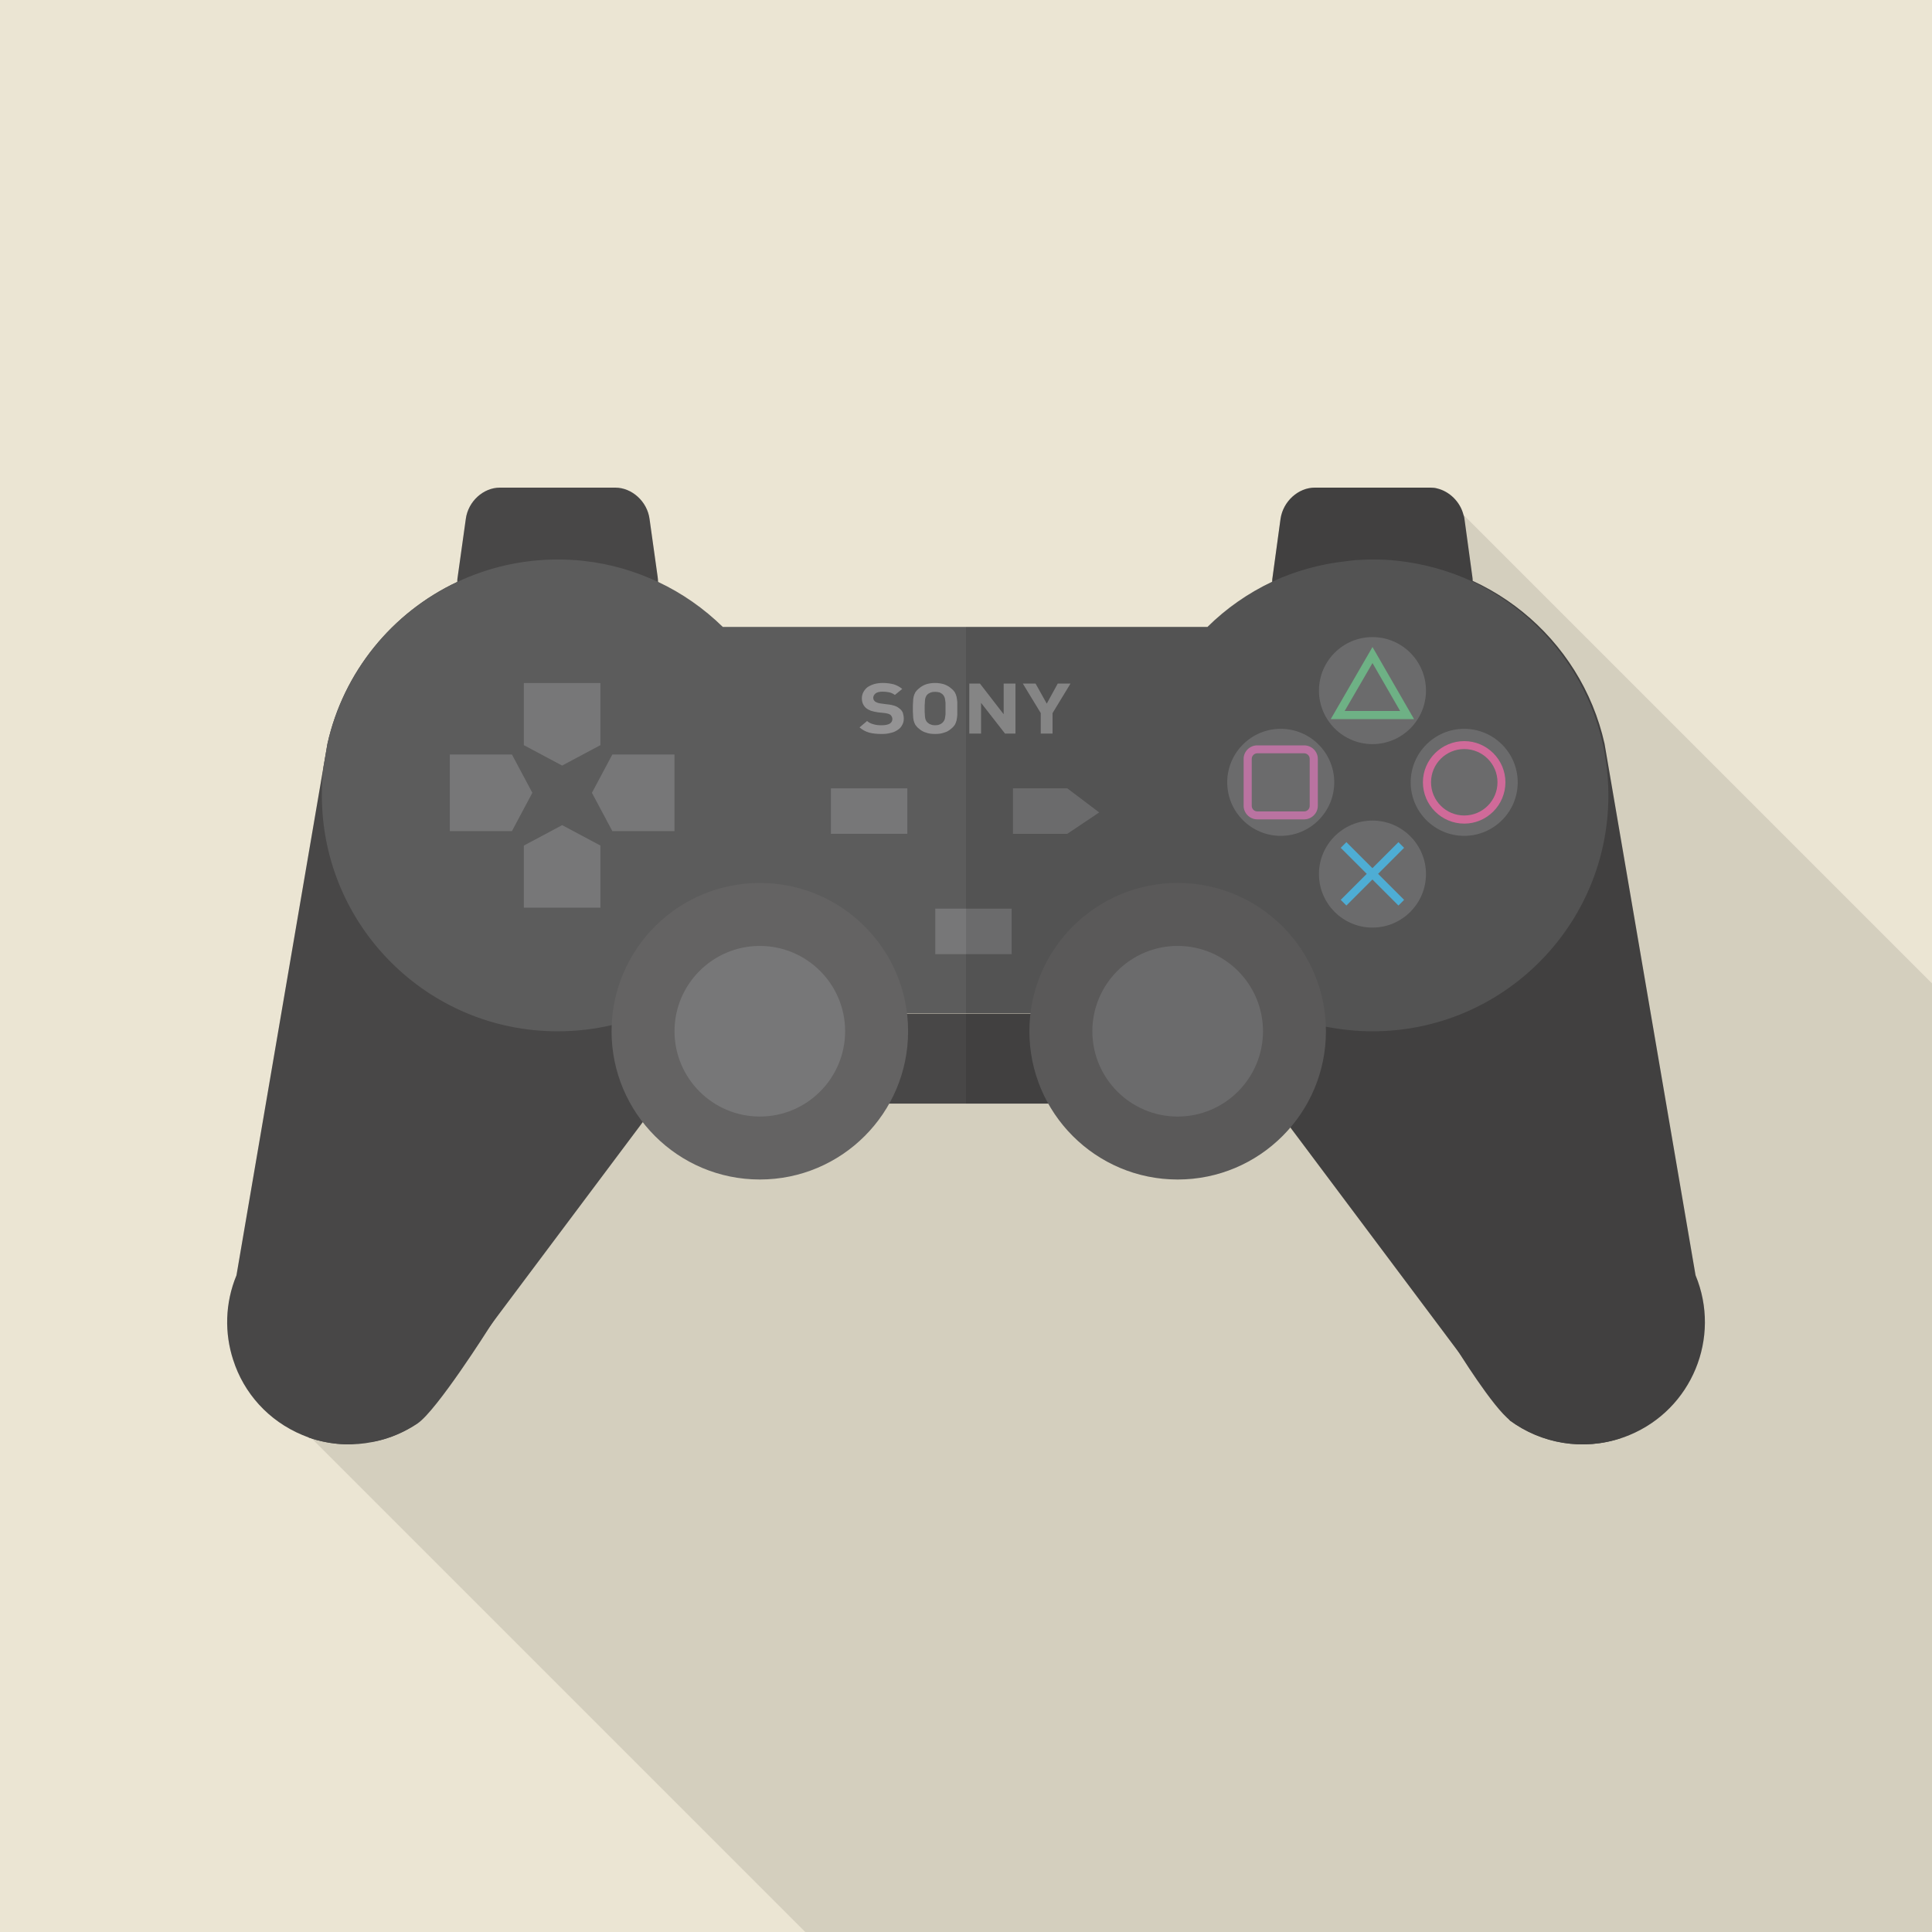 <?xml version="1.0" encoding="iso-8859-1"?>
<!-- Generator: Adobe Illustrator 18.0.0, SVG Export Plug-In . SVG Version: 6.00 Build 0)  -->
<!DOCTYPE svg PUBLIC "-//W3C//DTD SVG 1.1//EN" "http://www.w3.org/Graphics/SVG/1.1/DTD/svg11.dtd">
<svg version="1.1" id="_x33_" xmlns="http://www.w3.org/2000/svg" xmlns:xlink="http://www.w3.org/1999/xlink" x="0px" y="0px"
	 viewBox="0 0 512 512" style="enable-background:new 0 0 512 512;" xml:space="preserve">
<g>
	<rect style="fill:#EBE5D3;" width="512" height="512"/>
	<path style="opacity:0.1;fill:#040000;" d="M512,260.608V512H213.402L82.637,381.235c0,0-0.051,0-0.051-0.051l-0.358-0.359
		l-20.429-20.429c-2.304-7.066-2.201-15.002,0.871-22.426l23.04-134.656l1.075-6.247c4.25-18.995,17.152-34.765,34.407-42.854
		c0-0.461,0-0.87,0.102-1.331l2.151-15.36c0.614-4.659,4.659-8.295,9.011-8.295h30.618c4.352,0,8.448,3.635,9.063,8.295l2.15,15.36
		c0.051,0.409,0.102,0.87,0.102,1.331c6.349,2.97,12.185,7.066,17.152,11.93H320c4.966-4.915,10.752-8.96,17.152-11.981
		c0-0.41,0-0.819,0.103-1.28l2.099-15.36c0.666-4.659,4.71-8.295,9.063-8.295h30.617c0.614,0,1.229,0.051,1.792,0.205l7.015,7.014
		L512,260.608z"/>
	<g>
		<path style="fill:#484747;" d="M429.692,381.06c-10.272,3.485-21.251,1.5-29.53-4.572l-14.296-19.076l-48.637-64.942H174.012
			l-44.565,59.497l-18.925,25.259v0.008c-8.216,5.525-18.797,7.192-28.712,3.739c9.447-2.977,17.472-9.312,21.624-18.091
			l70.578-94.226h163.217l70.578,94.226C411.99,371.741,420.135,378.107,429.692,381.06z"/>
		<path style="fill:#484747;" d="M206.387,234.342c-0.205,0.563-0.41,1.178-0.666,1.741l-3.174,4.813l-5.325,8.089l-1.639,2.458
			l-11.213,17.101l-0.051,0.103l-5.325,8.09l-11.162,17.049l-37.171,56.525l-1.075,1.638c0,0-13.824,21.863-18.944,25.293
			c-3.379,2.253-7.117,3.891-11.059,4.711l-7.014,0.819c-3.328,0-6.656-0.512-9.933-1.536c0,0-0.051,0-0.051-0.051
			c-0.205-0.051-0.461-0.103-0.665-0.205h-0.051c-0.563-0.205-1.126-0.461-1.69-0.666c-9.114-3.789-15.616-11.213-18.381-19.917
			c-2.304-7.066-2.201-15.002,0.871-22.426l23.04-134.656l1.075-6.247c4.25-18.995,17.152-34.765,34.407-42.854
			c8.09-3.789,17.05-5.939,26.573-5.939c2.15,0,4.301,0.103,6.4,0.307c0.256,0.051,0.563,0.051,0.819,0.102
			c5.53,0.666,11.059,2.15,16.435,4.352c1.024,0.41,1.997,0.87,2.97,1.331c15.258,7.27,26.419,19.968,32.051,34.765
			c0.051,0.103,0.102,0.256,0.154,0.41C211.814,203.52,212.122,219.392,206.387,234.342z"/>
		<path style="fill:#484747;" d="M431.839,380.298c-0.667,0.278-1.341,0.532-2.016,0.762c-10.272,3.485-21.251,1.5-29.53-4.572
			c-4.628-3.382-14.296-19.076-14.296-19.076l-58.314-88.757l-12.915-19.655l-5.319-8.097l-3.175-4.827
			c-6.414-15.464-6.271-31.999-0.857-46.533c0.048-0.143,0.103-0.286,0.159-0.429c5.993-15.757,18.21-29.109,34.999-36.071
			c5.398-2.231,10.923-3.675,16.456-4.366c0.262-0.032,0.532-0.064,0.802-0.087c2.096-0.214,4.231-0.325,6.39-0.325
			c29.824,0,54.757,20.885,60.997,48.828l1.064,6.215l23.052,134.647C456.193,354.491,448.358,373.455,431.839,380.298z"/>
		<path style="fill:#484747;" d="M174.387,154.214v0.154c0.051,5.171-3.379,9.37-8.141,9.37h-36.915
			c-4.813,0-8.294-4.25-8.141-9.523c0-0.461,0-0.87,0.102-1.331l2.151-15.36c0.614-4.659,4.659-8.295,9.011-8.295h30.618
			c4.352,0,8.448,3.635,9.063,8.295l2.15,15.36C174.336,153.293,174.387,153.754,174.387,154.214z"/>
		<path style="fill:#484747;" d="M390.297,154.163c0.153,5.273-3.277,9.574-8.141,9.574h-36.915c-4.711,0-8.09-4.045-8.09-9.165
			v-0.409c0-0.41,0-0.819,0.103-1.28l2.099-15.36c0.666-4.659,4.71-8.295,9.063-8.295h30.617c0.614,0,1.229,0.051,1.792,0.205
			c3.277,0.768,6.144,3.533,7.015,7.014c0.153,0.358,0.205,0.717,0.256,1.075l2.099,15.36c0.051,0.358,0.102,0.717,0.051,1.075
			C390.297,154.061,390.297,154.112,390.297,154.163z"/>
		<path style="fill:#5C5C5C;" d="M426.24,210.791c0,34.509-28.007,62.515-62.515,62.515c-4.25,0-8.397-0.461-12.39-1.229
			c-3.994-0.819-7.885-1.997-11.571-3.533H171.725c-3.072,1.28-6.298,2.304-9.626,3.123c-4.608,1.075-9.37,1.638-14.336,1.638
			c-34.509,0-62.464-28.006-62.464-62.515c0-2.56,0.103-5.018,0.41-7.475l1.075-6.247c4.25-18.995,17.152-34.765,34.407-42.854
			c8.09-3.789,17.05-5.939,26.573-5.939c2.15,0,4.301,0.103,6.4,0.307c0.256,0.051,0.563,0.051,0.819,0.102
			c6.861,0.768,13.363,2.713,19.405,5.529c6.349,2.97,12.185,7.066,17.152,11.93H320c4.966-4.915,10.752-8.96,17.152-11.981
			c6.005-2.809,12.573-4.661,19.504-5.422c0.12-0.015,0.241-0.042,0.361-0.057c0.256-0.051,0.563-0.051,0.819-0.102
			c0.871-0.103,1.792-0.205,2.714-0.205c0.87-0.051,1.792-0.103,2.662-0.103h1.024c1.997,0,3.942,0.103,5.888,0.307
			c7.168,0.768,13.926,2.662,20.173,5.581C411.545,164.198,426.24,185.754,426.24,210.791z"/>
		<polygon style="fill:#777778;" points="138.825,197.473 148.973,202.885 159.12,197.473 159.12,181.011 138.825,181.011 		"/>
		<polygon style="fill:#777778;" points="138.825,224.083 148.973,218.671 159.12,224.083 159.12,240.545 138.825,240.545 		"/>
		<polygon style="fill:#777778;" points="162.278,199.954 156.865,210.101 162.278,220.249 178.74,220.249 178.74,199.954 		"/>
		<polygon style="fill:#777778;" points="135.667,199.954 141.08,210.101 135.667,220.249 119.205,220.249 119.205,199.954 		"/>
		<circle style="fill:#646363;" cx="201.362" cy="273.288" r="39.292"/>
		<path style="fill:#777778;" d="M201.362,295.895c-12.465,0-22.607-10.141-22.607-22.607c0-12.465,10.142-22.607,22.607-22.607
			c12.465,0,22.606,10.142,22.606,22.607C223.969,285.754,213.828,295.895,201.362,295.895z"/>
		<circle style="fill:#646363;" cx="312.094" cy="273.288" r="39.292"/>
		<path style="fill:#777778;" d="M312.095,295.895c-12.465,0-22.607-10.141-22.607-22.606s10.142-22.607,22.607-22.607
			c12.465,0,22.607,10.142,22.607,22.607S324.56,295.895,312.095,295.895z"/>
		<g>
			<path style="fill:#777778;" d="M363.718,197.197c-7.819,0-14.181-6.361-14.181-14.18c0-7.819,6.361-14.181,14.181-14.181
				c7.819,0,14.18,6.362,14.18,14.181C377.898,190.836,371.537,197.197,363.718,197.197z"/>
			<path style="fill:#777778;" d="M363.718,245.819c-7.819,0-14.181-6.361-14.181-14.18c0-7.819,6.361-14.181,14.181-14.181
				c7.819,0,14.18,6.362,14.18,14.181C377.898,239.458,371.537,245.819,363.718,245.819z"/>
			<path style="fill:#777778;" d="M373.848,207.328c0-7.819,6.361-14.181,14.18-14.181c7.819,0,14.181,6.361,14.181,14.181
				c0,7.819-6.362,14.18-14.181,14.18C380.21,221.508,373.848,215.147,373.848,207.328z"/>
			<path style="fill:#777778;" d="M325.227,207.328c0-7.819,6.361-14.181,14.18-14.181c7.819,0,14.181,6.361,14.181,14.181
				c0,7.819-6.361,14.18-14.181,14.18C331.588,221.508,325.227,215.147,325.227,207.328z"/>
		</g>
		<g>
			<rect x="220.204" y="208.915" style="fill:#777778;" width="20.241" height="12.06"/>
			<rect x="247.856" y="240.8" style="fill:#777778;" width="20.241" height="12.06"/>
			<polygon style="fill:#777778;" points="282.836,208.915 268.438,208.915 268.438,220.975 282.836,220.975 291.297,215.303 			"/>
		</g>
		<g>
			<path style="fill:#7AC493;" d="M363.725,171.469l-11.059,19.098h22.067L363.725,171.469z M363.725,175.718l7.322,12.698h-14.694
				L363.725,175.718z"/>
		</g>
		<g>
			<path style="fill:#CE7FB2;" d="M345.6,197.53h-12.391c-1.997,0-3.635,1.587-3.635,3.584v12.441c0,1.946,1.638,3.584,3.635,3.584
				H345.6c1.997,0,3.635-1.639,3.635-3.584v-12.441C349.235,199.117,347.597,197.53,345.6,197.53z M347.085,213.555
				c0,0.819-0.666,1.485-1.485,1.485h-12.391c-0.819,0-1.485-0.666-1.485-1.485v-12.441c0-0.819,0.666-1.485,1.485-1.485H345.6
				c0.819,0,1.485,0.666,1.485,1.485V213.555z"/>
		</g>
		<g>
			<path style="fill:#E776AA;" d="M388.045,196.403c-6.042,0-10.957,4.915-10.957,10.905c0,6.042,4.915,10.957,10.957,10.957
				c5.99,0,10.906-4.915,10.906-10.957C398.95,201.318,394.035,196.403,388.045,196.403z M388.045,216.115
				c-4.864,0-8.807-3.942-8.807-8.806c0-4.864,3.943-8.806,8.807-8.806c4.864,0,8.806,3.943,8.806,8.806
				C396.851,212.173,392.909,216.115,388.045,216.115z"/>
		</g>
		<g>
			<g>
				
					<rect x="352.904" y="230.577" transform="matrix(0.707 0.707 -0.707 0.707 270.324 -189.342)" style="fill:#57C0EB;" width="21.629" height="2.123"/>
			</g>
			<g>
				
					<rect x="362.657" y="220.824" transform="matrix(0.707 0.707 -0.707 0.707 270.324 -189.342)" style="fill:#57C0EB;" width="2.122" height="21.629"/>
			</g>
		</g>
		<g>
			<path style="fill:#949394;" d="M239.257,188.877c-0.205-0.461-0.512-0.87-0.973-1.178c-0.358-0.307-0.768-0.512-1.229-0.666
				c-0.461-0.154-1.075-0.307-1.792-0.359l-1.946-0.256c-0.307-0.051-0.614-0.103-0.819-0.205c-0.256-0.102-0.461-0.205-0.614-0.307
				c-0.154-0.154-0.256-0.307-0.358-0.461c-0.051-0.154-0.103-0.307-0.103-0.512c0-0.461,0.205-0.819,0.614-1.178
				c0.41-0.307,1.024-0.461,1.843-0.461c0.512,0,1.075,0.051,1.638,0.154c0.614,0.102,1.126,0.358,1.638,0.717l1.946-1.587
				c-0.666-0.563-1.434-0.973-2.253-1.229c-0.819-0.205-1.792-0.358-2.867-0.358c-0.87,0-1.638,0.102-2.355,0.307
				c-0.666,0.205-1.28,0.512-1.741,0.819c-0.461,0.359-0.819,0.819-1.075,1.28c-0.256,0.512-0.409,1.024-0.409,1.638
				c0,1.127,0.409,1.997,1.126,2.611c0.358,0.307,0.819,0.512,1.28,0.717c0.512,0.153,1.127,0.307,1.843,0.409l1.895,0.205
				c0.409,0.051,0.717,0.153,0.922,0.205c0.153,0.051,0.358,0.154,0.512,0.256c0.307,0.307,0.512,0.666,0.512,1.127
				c0,0.512-0.256,0.921-0.717,1.229c-0.512,0.256-1.178,0.41-2.151,0.41c-0.716,0-1.433-0.051-2.099-0.256
				c-0.614-0.153-1.229-0.409-1.741-0.87l-1.997,1.69c0.768,0.666,1.639,1.126,2.56,1.383c0.973,0.256,2.048,0.358,3.276,0.358
				c0.819,0,1.587-0.051,2.304-0.256c0.768-0.153,1.382-0.409,1.894-0.768c0.563-0.358,0.973-0.768,1.229-1.28
				c0.308-0.512,0.461-1.075,0.461-1.69C239.513,189.901,239.411,189.389,239.257,188.877z"/>
			<path style="fill:#949394;" d="M253.491,184.627c-0.102-0.409-0.256-0.819-0.461-1.177c-0.256-0.359-0.563-0.717-0.973-1.024
				c-0.512-0.461-1.127-0.819-1.843-1.075c-0.666-0.205-1.485-0.358-2.407-0.358s-1.741,0.153-2.406,0.358
				c-0.717,0.256-1.331,0.614-1.844,1.075c-0.409,0.307-0.716,0.666-0.973,1.024c-0.205,0.358-0.358,0.768-0.461,1.177
				c-0.103,0.461-0.154,0.922-0.154,1.434c-0.051,0.512-0.051,1.075-0.051,1.69c0,0.666,0,1.229,0.051,1.741
				c0,0.512,0.051,0.973,0.154,1.434c0.102,0.409,0.256,0.819,0.461,1.177c0.256,0.358,0.563,0.717,0.973,1.024
				c0.512,0.461,1.127,0.819,1.844,1.024c0.666,0.256,1.485,0.358,2.406,0.358s1.741-0.102,2.407-0.358
				c0.716-0.205,1.331-0.563,1.843-1.024c0.41-0.307,0.717-0.666,0.973-1.024c0.205-0.358,0.359-0.768,0.461-1.177
				c0.103-0.461,0.154-0.922,0.205-1.434v-3.43C253.645,185.549,253.593,185.088,253.491,184.627z M250.572,189.338
				c-0.051,0.409-0.102,0.768-0.153,1.024c-0.051,0.307-0.154,0.512-0.256,0.666c-0.103,0.154-0.205,0.307-0.358,0.461
				c-0.205,0.205-0.512,0.41-0.819,0.512c-0.358,0.154-0.717,0.205-1.177,0.205c-0.41,0-0.819-0.051-1.126-0.205
				c-0.359-0.102-0.666-0.307-0.871-0.512c-0.153-0.154-0.307-0.307-0.358-0.461c-0.102-0.153-0.205-0.358-0.256-0.666
				c-0.051-0.256-0.102-0.614-0.102-1.024c-0.051-0.41-0.051-0.921-0.051-1.587c0-0.614,0-1.126,0.051-1.536
				c0-0.461,0.051-0.768,0.102-1.075c0.051-0.256,0.154-0.461,0.256-0.666c0.051-0.154,0.205-0.307,0.358-0.461
				c0.205-0.205,0.512-0.358,0.871-0.512c0.307-0.102,0.716-0.154,1.126-0.154c0.461,0,0.819,0.051,1.177,0.154
				c0.307,0.154,0.615,0.307,0.819,0.512c0.153,0.154,0.256,0.307,0.358,0.461c0.102,0.205,0.205,0.41,0.256,0.666
				c0.051,0.307,0.102,0.614,0.153,1.075V189.338z"/>
			<path style="fill:#949394;" d="M265.984,181.146v8.141l-6.297-8.141h-2.816v13.261h3.123v-8.141l6.349,8.141h2.765v-13.261
				H265.984z"/>
			<path style="fill:#949394;" d="M280.32,181.146l-2.918,5.325l-2.97-5.325h-3.379l4.762,7.834v5.427h3.123v-5.427l4.762-7.834
				H280.32z"/>
		</g>
	</g>
	<g style="opacity:0.1;">
		<path d="M273.099,268.656c0.004-0.038,0.013-0.074,0.017-0.112h-17.107v0.112H273.099z"/>
		<path d="M240.358,268.656h15.652v-0.112h-15.669C240.345,268.582,240.353,268.618,240.358,268.656z"/>
		<path d="M449.334,337.956l-23.052-134.647l-1.064-6.216c-4.296-19.24-17.458-35.131-34.974-43.165c0.044-0.348,0-0.697-0.05-1.045
			l-2.099-15.36c-0.051-0.358-0.103-0.717-0.256-1.075c-0.871-3.482-3.738-6.247-7.015-7.014c-0.563-0.154-1.177-0.205-1.792-0.205
			h-30.617c-4.352,0-8.397,3.635-9.063,8.295l-2.099,15.36c-0.103,0.461-0.103,0.87-0.103,1.28
			c-6.4,3.021-12.186,7.065-17.152,11.981h-63.991v102.4h17.107c-0.004,0.038-0.013,0.074-0.017,0.112h-17.09v23.814h21.811
			c6.727,11.993,19.545,20.11,34.274,20.11c11.962,0,22.656-5.363,29.863-13.796l43.908,58.628l0.789,1.053
			c2.167,3.436,9.296,14.488,13.289,17.732l0.218,0.291c5.204,3.817,11.474,6.012,17.964,6.256
			c3.878,0.162,7.837-0.374,11.696-1.684c0.675-0.23,1.35-0.484,2.017-0.762C448.358,373.455,456.193,354.491,449.334,337.956z"/>
	</g>
</g>
</svg>
